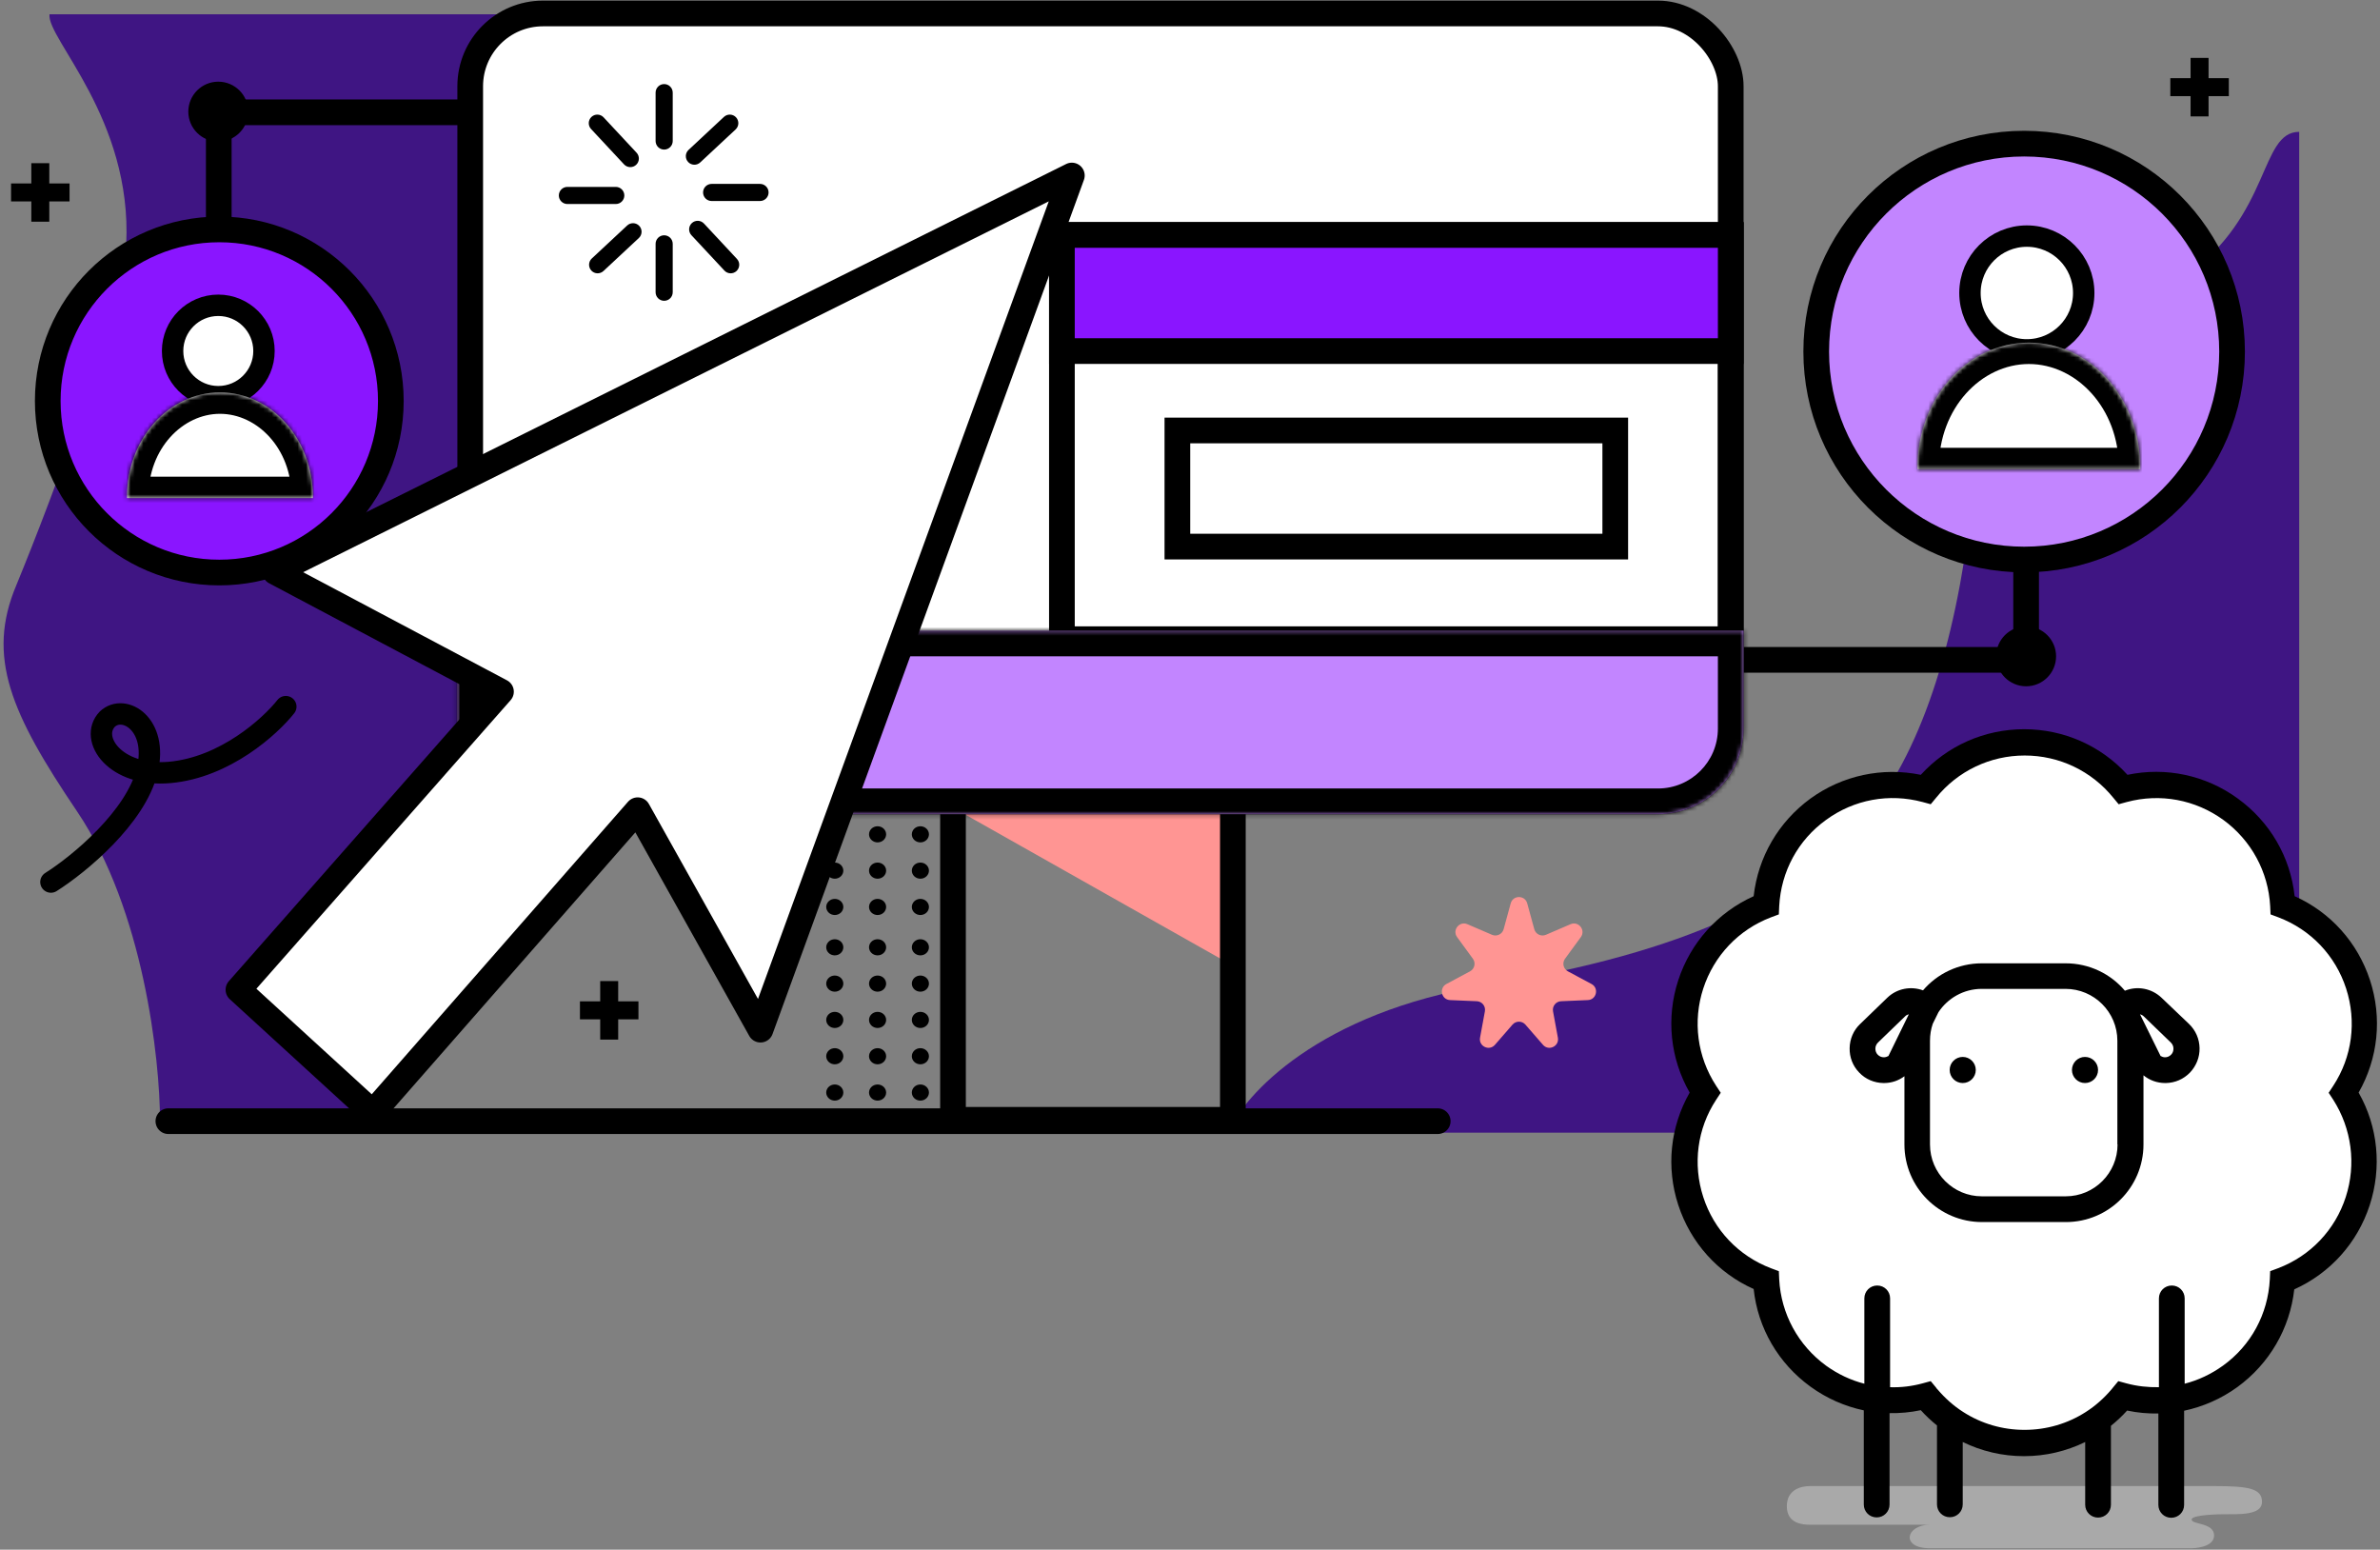 <svg width='556' height='362' viewBox='0 0 556 362' fill='none' xmlns='http://www.w3.org/2000/svg'>
<rect x="0" y="0" width="556" height="362" fill="#808080" stroke="none"/>
<path d='M288.368 225.771L218.056 186.074L288.742 186.512L288.368 225.771Z' fill='#FF9593'/>
<path d='M537.123 238.765V30.798C527.842 30.798 530.669 50.161 510.589 64.503C490.51 78.846 463.338 99.116 459.666 125.472C455.471 155.584 446.833 180.551 432.491 194.893C418.148 209.236 395.849 222.271 347.084 230.16C308.073 236.47 290.67 255.737 286.846 264.582H504.135L537.123 238.765Z' fill='#3F1583'/>
<path d='M398.712 154.135H474.623' stroke='black' stroke-width='6'/>
<path d='M473.328 103.799V153.31' stroke='black' stroke-width='6'/>
<circle cx='473.328' cy='153.31' r='6.5' fill='black' stroke='black'/>
<circle cx='472.867' cy='82.127' r='48.574' fill='#C285FF' stroke='black' stroke-width='6'/>
<circle cx='473.498' cy='68.438' r='13.288' fill='white' stroke='black' stroke-width='5'/>
<mask id='path-8-inside-1' fill='white'>
<path fill-rule='evenodd' clip-rule='evenodd' d='M499.983 109.605C499.985 109.47 499.986 109.334 499.986 109.199C499.986 93.09 488.338 80.031 473.969 80.031C459.6 80.031 447.952 93.09 447.952 109.199C447.952 109.334 447.952 109.47 447.954 109.605H499.983Z'/>
</mask>
<path fill-rule='evenodd' clip-rule='evenodd' d='M499.983 109.605C499.985 109.47 499.986 109.334 499.986 109.199C499.986 93.09 488.338 80.031 473.969 80.031C459.6 80.031 447.952 93.09 447.952 109.199C447.952 109.334 447.952 109.47 447.954 109.605H499.983Z' fill='white'/>
<path d='M499.983 109.605V114.605H504.923L504.983 109.666L499.983 109.605ZM447.954 109.605L442.955 109.666L443.015 114.605H447.954V109.605ZM494.986 109.199C494.986 109.314 494.985 109.429 494.984 109.544L504.983 109.666C504.985 109.511 504.986 109.355 504.986 109.199H494.986ZM473.969 85.031C485.054 85.031 494.986 95.299 494.986 109.199H504.986C504.986 90.881 491.621 75.031 473.969 75.031V85.031ZM452.952 109.199C452.952 95.299 462.883 85.031 473.969 85.031V75.031C456.316 75.031 442.952 90.881 442.952 109.199H452.952ZM452.954 109.544C452.952 109.429 452.952 109.314 452.952 109.199H442.952C442.952 109.355 442.953 109.511 442.955 109.666L452.954 109.544ZM447.954 114.605H499.983V104.605H447.954V114.605Z' fill='black' mask='url(#path-8-inside-1)'/>
<path d='M142.795 3.34H11.561C10.882 9.025 30.923 27.692 29.489 57.057C28.762 71.948 12.647 115.239 3.802 136.725C-3.232 153.427 2.525 166.639 18.015 189.558C33.505 212.477 37.377 247.333 37.377 261.896H89.01L149.249 153.747L142.795 3.34Z' fill='#3F1583'/>
<path d='M127.85 26.232C124.549 26.232 75.313 26.232 51.108 26.232V61.715' stroke='black' stroke-width='6'/>
<circle cx='51.231' cy='93.664' r='40.075' fill='#8A15FF' stroke='black' stroke-width='6'/>
<circle cx='50.995' cy='26.08' r='6.5' fill='black' stroke='black'/>
<circle cx='50.995' cy='81.989' r='10.675' fill='white' stroke='black' stroke-width='5'/>
<mask id='path-15-inside-2' fill='white'>
<path fill-rule='evenodd' clip-rule='evenodd' d='M73.096 116.343C73.097 116.231 73.098 116.117 73.098 116.004C73.098 102.562 63.378 91.664 51.387 91.664C39.397 91.664 29.676 102.562 29.676 116.004C29.676 116.117 29.677 116.231 29.678 116.343H73.096Z'/>
</mask>
<path fill-rule='evenodd' clip-rule='evenodd' d='M73.096 116.343C73.097 116.231 73.098 116.117 73.098 116.004C73.098 102.562 63.378 91.664 51.387 91.664C39.397 91.664 29.676 102.562 29.676 116.004C29.676 116.117 29.677 116.231 29.678 116.343H73.096Z' fill='white'/>
<path d='M73.096 116.343V121.343H78.036L78.096 116.404L73.096 116.343ZM29.678 116.343L24.679 116.404L24.739 121.343H29.678V116.343ZM68.098 116.004C68.098 116.097 68.098 116.19 68.097 116.283L78.096 116.404C78.097 116.271 78.098 116.138 78.098 116.004H68.098ZM51.387 96.664C60.094 96.664 68.098 104.77 68.098 116.004H78.098C78.098 100.353 66.661 86.664 51.387 86.664V96.664ZM34.676 116.004C34.676 104.77 42.68 96.664 51.387 96.664V86.664C36.113 86.664 24.676 100.353 24.676 116.004H34.676ZM34.678 116.283C34.677 116.19 34.676 116.097 34.676 116.004H24.676C24.676 116.138 24.677 116.271 24.679 116.404L34.678 116.283ZM29.678 121.343H73.096V111.343H29.678V121.343Z' fill='black' mask='url(#path-15-inside-2)'/>
<rect x='222.633' y='157.296' width='65.383' height='104.285' stroke='black' stroke-width='6'/>
<rect x='109.847' y='3.145' width='294.476' height='184.038' rx='17' fill='white' stroke='black' stroke-width='6'/>
<rect x='248.076' y='54.885' width='156.247' height='94.425' stroke='black' stroke-width='6'/>
<rect x='248.076' y='54.885' width='156.247' height='27.124' fill='#8A15FF' stroke='black' stroke-width='6'/>
<mask id='path-21-inside-3' fill='white'>
<path fill-rule='evenodd' clip-rule='evenodd' d='M407.323 147.31V170.184C407.323 181.229 398.369 190.184 387.323 190.184H126.847C115.801 190.184 106.847 181.229 106.847 170.184V147.31H407.323Z'/>
</mask>
<path fill-rule='evenodd' clip-rule='evenodd' d='M407.323 147.31V170.184C407.323 181.229 398.369 190.184 387.323 190.184H126.847C115.801 190.184 106.847 181.229 106.847 170.184V147.31H407.323Z' fill='#C285FF'/>
<path d='M407.323 147.31H413.323V141.31H407.323V147.31ZM106.847 147.31V141.31H100.847V147.31H106.847ZM401.323 147.31V170.184H413.323V147.31H401.323ZM401.323 170.184C401.323 177.916 395.055 184.184 387.323 184.184V196.184C401.682 196.184 413.323 184.543 413.323 170.184H401.323ZM387.323 184.184H126.847V196.184H387.323V184.184ZM126.847 184.184C119.115 184.184 112.847 177.916 112.847 170.184H100.847C100.847 184.543 112.488 196.184 126.847 196.184V184.184ZM112.847 170.184V147.31H100.847V170.184H112.847ZM106.847 153.31H407.323V141.31H106.847V153.31Z' fill='black' mask='url(#path-21-inside-3)'/>
<rect x='275.052' y='100.554' width='102.294' height='27.124' stroke='black' stroke-width='6'/>
<path d='M195.015 253.826C195.871 253.826 196.515 254.473 196.515 255.211C196.515 255.948 195.871 256.596 195.015 256.596C194.158 256.596 193.515 255.948 193.515 255.211C193.515 254.473 194.158 253.826 195.015 253.826Z' fill='black' stroke='black'/>
<path d='M195.015 245.344C195.871 245.344 196.515 245.991 196.515 246.728C196.515 247.466 195.871 248.113 195.015 248.113C194.158 248.113 193.515 247.466 193.515 246.728C193.515 245.991 194.158 245.344 195.015 245.344Z' fill='black' stroke='black'/>
<path d='M195.015 236.861C195.871 236.861 196.515 237.509 196.515 238.246C196.515 238.983 195.871 239.631 195.015 239.631C194.158 239.631 193.515 238.983 193.515 238.246C193.515 237.509 194.158 236.861 195.015 236.861Z' fill='black' stroke='black'/>
<path d='M195.015 228.379C195.871 228.379 196.515 229.026 196.515 229.764C196.515 230.501 195.871 231.149 195.015 231.149C194.158 231.149 193.515 230.501 193.515 229.764C193.515 229.026 194.158 228.379 195.015 228.379Z' fill='black' stroke='black'/>
<path d='M195.015 219.896C195.871 219.896 196.515 220.544 196.515 221.281C196.515 222.019 195.871 222.666 195.015 222.666C194.158 222.666 193.515 222.019 193.515 221.281C193.515 220.544 194.158 219.896 195.015 219.896Z' fill='black' stroke='black'/>
<path d='M195.015 210.471C195.871 210.471 196.515 211.119 196.515 211.856C196.515 212.594 195.871 213.241 195.015 213.241C194.158 213.241 193.515 212.594 193.515 211.856C193.515 211.119 194.158 210.471 195.015 210.471Z' fill='black' stroke='black'/>
<path d='M195.015 201.989C195.871 201.989 196.515 202.637 196.515 203.374C196.515 204.111 195.871 204.759 195.015 204.759C194.158 204.759 193.515 204.111 193.515 203.374C193.515 202.637 194.158 201.989 195.015 201.989Z' fill='black' stroke='black'/>
<path d='M195.015 193.507C195.871 193.507 196.515 194.154 196.515 194.892C196.515 195.629 195.871 196.277 195.015 196.277C194.158 196.277 193.515 195.629 193.515 194.892C193.515 194.154 194.158 193.507 195.015 193.507Z' fill='black' stroke='black'/>
<path d='M205.015 253.826C205.871 253.826 206.515 254.473 206.515 255.211C206.515 255.948 205.871 256.596 205.015 256.596C204.158 256.596 203.515 255.948 203.515 255.211C203.515 254.473 204.158 253.826 205.015 253.826Z' fill='black' stroke='black'/>
<path d='M205.015 245.344C205.871 245.344 206.515 245.991 206.515 246.728C206.515 247.466 205.871 248.113 205.015 248.113C204.158 248.113 203.515 247.466 203.515 246.728C203.515 245.991 204.158 245.344 205.015 245.344Z' fill='black' stroke='black'/>
<path d='M205.015 236.861C205.871 236.861 206.515 237.509 206.515 238.246C206.515 238.983 205.871 239.631 205.015 239.631C204.158 239.631 203.515 238.983 203.515 238.246C203.515 237.509 204.158 236.861 205.015 236.861Z' fill='black' stroke='black'/>
<path d='M205.015 228.379C205.871 228.379 206.515 229.026 206.515 229.764C206.515 230.501 205.871 231.149 205.015 231.149C204.158 231.149 203.515 230.501 203.515 229.764C203.515 229.026 204.158 228.379 205.015 228.379Z' fill='black' stroke='black'/>
<path d='M205.015 219.896C205.871 219.896 206.515 220.544 206.515 221.281C206.515 222.019 205.871 222.666 205.015 222.666C204.158 222.666 203.515 222.019 203.515 221.281C203.515 220.544 204.158 219.896 205.015 219.896Z' fill='black' stroke='black'/>
<path d='M205.015 210.471C205.871 210.471 206.515 211.119 206.515 211.856C206.515 212.594 205.871 213.241 205.015 213.241C204.158 213.241 203.515 212.594 203.515 211.856C203.515 211.119 204.158 210.471 205.015 210.471Z' fill='black' stroke='black'/>
<path d='M205.015 201.989C205.871 201.989 206.515 202.637 206.515 203.374C206.515 204.111 205.871 204.759 205.015 204.759C204.158 204.759 203.515 204.111 203.515 203.374C203.515 202.637 204.158 201.989 205.015 201.989Z' fill='black' stroke='black'/>
<path d='M205.015 193.507C205.871 193.507 206.515 194.154 206.515 194.892C206.515 195.629 205.871 196.277 205.015 196.277C204.158 196.277 203.515 195.629 203.515 194.892C203.515 194.154 204.158 193.507 205.015 193.507Z' fill='black' stroke='black'/>
<path d='M215.015 253.826C215.871 253.826 216.515 254.473 216.515 255.211C216.515 255.948 215.871 256.596 215.015 256.596C214.158 256.596 213.515 255.948 213.515 255.211C213.515 254.473 214.158 253.826 215.015 253.826Z' fill='black' stroke='black'/>
<path d='M215.015 245.344C215.871 245.344 216.515 245.991 216.515 246.728C216.515 247.466 215.871 248.113 215.015 248.113C214.158 248.113 213.515 247.466 213.515 246.728C213.515 245.991 214.158 245.344 215.015 245.344Z' fill='black' stroke='black'/>
<path d='M215.015 236.861C215.871 236.861 216.515 237.509 216.515 238.246C216.515 238.983 215.871 239.631 215.015 239.631C214.158 239.631 213.515 238.983 213.515 238.246C213.515 237.509 214.158 236.861 215.015 236.861Z' fill='black' stroke='black'/>
<path d='M215.015 228.379C215.871 228.379 216.515 229.026 216.515 229.764C216.515 230.501 215.871 231.149 215.015 231.149C214.158 231.149 213.515 230.501 213.515 229.764C213.515 229.026 214.158 228.379 215.015 228.379Z' fill='black' stroke='black'/>
<path d='M215.015 219.896C215.871 219.896 216.515 220.544 216.515 221.281C216.515 222.019 215.871 222.666 215.015 222.666C214.158 222.666 213.515 222.019 213.515 221.281C213.515 220.544 214.158 219.896 215.015 219.896Z' fill='black' stroke='black'/>
<path d='M215.015 210.471C215.871 210.471 216.515 211.119 216.515 211.856C216.515 212.594 215.871 213.241 215.015 213.241C214.158 213.241 213.515 212.594 213.515 211.856C213.515 211.119 214.158 210.471 215.015 210.471Z' fill='black' stroke='black'/>
<path d='M215.015 201.989C215.871 201.989 216.515 202.637 216.515 203.374C216.515 204.111 215.871 204.759 215.015 204.759C214.158 204.759 213.515 204.111 213.515 203.374C213.515 202.637 214.158 201.989 215.015 201.989Z' fill='black' stroke='black'/>
<path d='M215.015 193.507C215.871 193.507 216.515 194.154 216.515 194.892C216.515 195.629 215.871 196.277 215.015 196.277C214.158 196.277 213.515 195.629 213.515 194.892C213.515 194.154 214.158 193.507 215.015 193.507Z' fill='black' stroke='black'/>
<path fill-rule='evenodd' clip-rule='evenodd' d='M143.416 234.907L143.416 230.174L141.217 230.174L141.217 234.907L136.484 234.907L136.484 237.106L141.217 237.106L141.217 241.84L143.416 241.84L143.416 237.106L148.15 237.106L148.15 234.907L143.416 234.907Z' fill='black'/>
<path d='M143.416 230.174L144.416 230.174L144.416 229.174L143.416 229.174L143.416 230.174ZM143.416 234.907L142.416 234.907L142.416 235.907L143.416 235.907L143.416 234.907ZM141.217 230.174L141.217 229.174L140.217 229.174L140.217 230.174L141.217 230.174ZM141.217 234.907L141.217 235.907L142.217 235.907L142.217 234.907L141.217 234.907ZM136.484 234.907L136.484 233.907L135.484 233.907L135.484 234.907L136.484 234.907ZM136.484 237.106L135.484 237.106L135.484 238.106L136.484 238.106L136.484 237.106ZM141.217 237.106L142.217 237.106L142.217 236.106L141.217 236.106L141.217 237.106ZM141.217 241.84L140.217 241.84L140.217 242.84L141.217 242.84L141.217 241.84ZM143.416 241.84L143.416 242.84L144.416 242.84L144.416 241.84L143.416 241.84ZM143.416 237.106L143.416 236.106L142.416 236.106L142.416 237.106L143.416 237.106ZM148.15 237.106L148.15 238.106L149.15 238.106L149.15 237.106L148.15 237.106ZM148.15 234.907L149.15 234.907L149.15 233.907L148.15 233.907L148.15 234.907ZM142.416 230.174L142.416 234.907L144.416 234.907L144.416 230.174L142.416 230.174ZM141.217 231.174L143.416 231.174L143.416 229.174L141.217 229.174L141.217 231.174ZM142.217 234.907L142.217 230.174L140.217 230.174L140.217 234.907L142.217 234.907ZM136.484 235.907L141.217 235.907L141.217 233.907L136.484 233.907L136.484 235.907ZM137.484 237.106L137.484 234.907L135.484 234.907L135.484 237.106L137.484 237.106ZM141.217 236.106L136.484 236.106L136.484 238.106L141.217 238.106L141.217 236.106ZM142.217 241.84L142.217 237.106L140.217 237.106L140.217 241.84L142.217 241.84ZM143.416 240.84L141.217 240.84L141.217 242.84L143.416 242.84L143.416 240.84ZM142.416 237.106L142.416 241.84L144.416 241.84L144.416 237.106L142.416 237.106ZM148.15 236.106L143.416 236.106L143.416 238.106L148.15 238.106L148.15 236.106ZM147.15 234.907L147.15 237.106L149.15 237.106L149.15 234.907L147.15 234.907ZM143.416 235.907L148.15 235.907L148.15 233.907L143.416 233.907L143.416 235.907Z' fill='black'/>
<path fill-rule='evenodd' clip-rule='evenodd' d='M514.949 19.259L514.949 14.526L512.75 14.526L512.75 19.259L508.016 19.259L508.016 21.459L512.75 21.459L512.75 26.192L514.949 26.192L514.949 21.459L519.682 21.459L519.682 19.259H514.949Z' fill='black'/>
<path d='M514.949 14.526L515.949 14.526L515.949 13.526L514.949 13.526L514.949 14.526ZM514.949 19.259L513.949 19.259L513.949 20.259H514.949V19.259ZM512.75 14.526L512.75 13.526L511.75 13.526L511.75 14.526L512.75 14.526ZM512.75 19.259L512.75 20.259L513.75 20.259L513.75 19.259L512.75 19.259ZM508.016 19.259L508.016 18.259L507.016 18.259L507.016 19.259L508.016 19.259ZM508.016 21.459L507.016 21.459L507.016 22.459L508.016 22.459L508.016 21.459ZM512.75 21.459L513.75 21.459L513.75 20.459L512.75 20.459L512.75 21.459ZM512.75 26.192L511.75 26.192L511.75 27.192L512.75 27.192L512.75 26.192ZM514.949 26.192L514.949 27.192L515.949 27.192L515.949 26.192L514.949 26.192ZM514.949 21.459L514.949 20.459L513.949 20.459L513.949 21.459L514.949 21.459ZM519.682 21.459L519.682 22.459L520.682 22.459L520.682 21.459L519.682 21.459ZM519.682 19.259L520.682 19.259L520.682 18.259H519.682V19.259ZM513.949 14.526L513.949 19.259L515.949 19.259L515.949 14.526L513.949 14.526ZM512.75 15.526L514.949 15.526L514.949 13.526L512.75 13.526L512.75 15.526ZM513.75 19.259L513.75 14.526L511.75 14.526L511.75 19.259L513.75 19.259ZM508.016 20.259L512.75 20.259L512.75 18.259L508.016 18.259L508.016 20.259ZM509.016 21.459L509.016 19.259L507.016 19.259L507.016 21.459L509.016 21.459ZM512.75 20.459L508.016 20.459L508.016 22.459L512.75 22.459L512.75 20.459ZM513.75 26.192L513.75 21.459L511.75 21.459L511.75 26.192L513.75 26.192ZM514.949 25.192L512.75 25.192L512.75 27.192L514.949 27.192L514.949 25.192ZM513.949 21.459L513.949 26.192L515.949 26.192L515.949 21.459L513.949 21.459ZM519.682 20.459L514.949 20.459L514.949 22.459L519.682 22.459L519.682 20.459ZM518.682 19.259L518.682 21.459L520.682 21.459L520.682 19.259L518.682 19.259ZM514.949 20.259H519.682V18.259H514.949V20.259Z' fill='black'/>
<path fill-rule='evenodd' clip-rule='evenodd' d='M10.515 43.852L10.515 39.119L8.316 39.119L8.316 43.852L3.582 43.852L3.582 46.051L8.316 46.051L8.316 50.785L10.515 50.785L10.515 46.051L15.248 46.051L15.248 43.852H10.515Z' fill='black'/>
<path d='M10.515 39.119L11.515 39.119L11.515 38.119L10.515 38.119L10.515 39.119ZM10.515 43.852L9.515 43.852L9.515 44.852H10.515V43.852ZM8.316 39.119L8.316 38.119L7.316 38.119L7.316 39.119L8.316 39.119ZM8.316 43.852L8.316 44.852L9.316 44.852L9.316 43.852L8.316 43.852ZM3.582 43.852L3.582 42.852L2.582 42.852L2.582 43.852L3.582 43.852ZM3.582 46.051L2.582 46.051L2.582 47.051L3.582 47.051L3.582 46.051ZM8.316 46.051L9.316 46.051L9.316 45.051L8.316 45.051L8.316 46.051ZM8.316 50.785L7.316 50.785L7.316 51.785L8.316 51.785L8.316 50.785ZM10.515 50.785L10.515 51.785L11.515 51.785L11.515 50.785L10.515 50.785ZM10.515 46.051L10.515 45.051L9.515 45.051L9.515 46.051L10.515 46.051ZM15.248 46.051L15.248 47.051L16.248 47.051L16.248 46.051L15.248 46.051ZM15.248 43.852L16.248 43.852L16.248 42.852H15.248V43.852ZM9.515 39.119L9.515 43.852L11.515 43.852L11.515 39.119L9.515 39.119ZM8.316 40.119L10.515 40.119L10.515 38.119L8.316 38.119L8.316 40.119ZM9.316 43.852L9.316 39.119L7.316 39.119L7.316 43.852L9.316 43.852ZM3.582 44.852L8.316 44.852L8.316 42.852L3.582 42.852L3.582 44.852ZM4.582 46.051L4.582 43.852L2.582 43.852L2.582 46.051L4.582 46.051ZM8.316 45.051L3.582 45.051L3.582 47.051L8.316 47.051L8.316 45.051ZM9.316 50.785L9.316 46.051L7.316 46.051L7.316 50.785L9.316 50.785ZM10.515 49.785L8.316 49.785L8.316 51.785L10.515 51.785L10.515 49.785ZM9.515 46.051L9.515 50.785L11.515 50.785L11.515 46.051L9.515 46.051ZM15.248 45.051L10.515 45.051L10.515 47.051L15.248 47.051L15.248 45.051ZM14.248 43.852L14.248 46.051L16.248 46.051L16.248 43.852L14.248 43.852ZM10.515 44.852H15.248V42.852H10.515V44.852Z' fill='black'/>
<path d='M335.873 261.896H39.333' stroke='black' stroke-width='6' stroke-linecap='round'/>
<path d='M64.26 133.582L250.399 41L177.655 240.519L148.97 189.26L87.082 259.896L55.702 231.189L117.035 161.572L64.26 133.582Z' fill='white' stroke='black' stroke-width='6' stroke-linecap='round' stroke-linejoin='round'/>
<path d='M11.896 206.036C18.48 201.89 31.786 190.874 34.408 179.925C36.986 169.16 28.95 164.308 25.065 167.99C20.762 172.495 26.821 181.599 39.698 180.428C52.575 179.258 63.111 169.697 66.769 165.064' stroke='black' stroke-width='5' stroke-linecap='round' stroke-linejoin='round'/>
<path d='M517.243 347.138H422.829C421.028 347.138 417.425 347.766 417.425 351.848C417.425 355.931 421.185 356.166 422.829 356.166H430.164H450.844C445.285 356.166 443.895 361.661 450.844 361.661H511.992C511.992 361.661 517.243 361.661 517.243 358.651C517.243 355.64 511.992 356.166 511.992 354.95C511.992 353.734 519.393 353.717 519.393 353.717C523.093 353.717 528.438 353.979 528.438 350.838C528.438 347.698 525.35 347.138 517.243 347.138Z' fill='#C4C4C4' fill-opacity='0.6'/>
<path d='M553.158 229.626C555.987 238.283 555.016 247.573 550.541 255.428C555.016 263.282 555.902 272.657 553.074 281.314C550.246 289.971 543.998 296.897 535.766 300.613C534.753 309.608 530.067 317.674 522.722 323.037C519.007 325.739 514.828 327.555 510.48 328.484L504.57 329.118C502.164 329.16 499.758 328.949 497.394 328.442C496.254 329.709 494.988 330.891 493.679 331.947L487.769 335.663C483.463 337.775 478.693 338.915 473.712 338.915C468.773 338.915 463.96 337.775 459.655 335.663L453.745 331.863C452.436 330.807 451.17 329.624 450.03 328.357C447.624 328.864 445.218 329.075 442.854 329.033L436.944 328.4C432.596 327.471 428.416 325.655 424.702 322.952C417.314 317.589 412.628 309.523 411.658 300.528C403.426 296.855 397.178 289.887 394.35 281.23C391.522 272.573 392.492 263.282 396.967 255.428C392.492 247.573 391.522 238.283 394.35 229.626C397.178 220.969 403.426 214.043 411.658 210.327C412.671 201.332 417.356 193.266 424.702 187.903C432.047 182.582 441.207 180.64 450.03 182.456C456.109 175.784 464.636 171.983 473.754 171.983C482.872 171.983 491.399 175.784 497.478 182.456C506.301 180.598 515.461 182.54 522.807 187.903C530.194 193.266 534.88 201.332 535.851 210.327C544.082 214.001 550.33 220.969 553.158 229.626Z' fill='white'/>
<path d='M551.006 255.222C555.559 247.232 556.547 237.781 553.669 228.975C550.791 220.169 544.433 213.081 536.057 209.344C535.069 200.194 530.3 191.989 522.783 186.533C515.308 181.078 505.987 179.102 497.008 180.992C490.823 174.205 482.145 170.338 472.867 170.338C463.588 170.338 454.91 174.205 448.725 180.992C439.746 179.145 430.425 181.121 422.95 186.533C415.476 191.989 410.707 200.194 409.676 209.344C401.3 213.124 394.942 220.169 392.064 228.975C389.186 237.781 390.174 247.232 394.727 255.222C390.174 263.212 389.186 272.663 392.064 281.469C394.942 290.275 401.3 297.363 409.676 301.1C410.664 310.25 415.433 318.455 422.95 323.91C426.73 326.66 430.983 328.507 435.408 329.452V351.446C435.408 353.121 436.739 354.453 438.415 354.453C440.09 354.453 441.422 353.121 441.422 351.446V330.096C443.827 330.139 446.276 329.925 448.725 329.409C449.884 330.698 451.173 331.901 452.505 332.974V351.403C452.505 353.078 453.836 354.41 455.512 354.41C457.187 354.41 458.519 353.078 458.519 351.403V336.841C462.9 338.988 467.798 340.148 472.824 340.148C477.893 340.148 482.747 338.988 487.128 336.841V351.489C487.128 353.164 488.46 354.496 490.135 354.496C491.811 354.496 493.142 353.164 493.142 351.489V333.06C494.474 331.986 495.763 330.784 496.923 329.495C499.328 330.01 501.777 330.225 504.225 330.182V351.532C504.225 353.207 505.557 354.539 507.232 354.539C508.908 354.539 510.239 353.207 510.239 351.532V329.538C514.664 328.593 518.917 326.746 522.697 323.996C530.171 318.541 534.94 310.336 535.971 301.186C544.347 297.406 550.705 290.361 553.583 281.555C556.461 272.748 555.559 263.212 551.006 255.222ZM547.999 279.622C545.507 287.311 539.751 293.368 532.19 296.246L530.343 296.933L530.257 298.866C529.828 306.942 525.876 314.288 519.303 319.013C516.554 320.989 513.547 322.407 510.368 323.223V303.291C510.368 301.616 509.036 300.284 507.361 300.284C505.686 300.284 504.354 301.616 504.354 303.291V324.039C501.82 324.082 499.285 323.825 496.751 323.137L494.861 322.622L493.615 324.125C493.486 324.254 493.357 324.426 493.271 324.555C491.51 326.617 489.491 328.421 487.257 329.839C483.047 332.545 478.107 334.005 472.952 334.005C467.798 334.005 462.857 332.545 458.648 329.839C456.414 328.421 454.395 326.617 452.634 324.555C452.505 324.426 452.376 324.297 452.29 324.125L451.044 322.622L449.154 323.137C446.62 323.825 444.085 324.125 441.551 324.039V303.291C441.551 301.616 440.219 300.284 438.544 300.284C436.868 300.284 435.537 301.616 435.537 303.291V323.223C432.358 322.407 429.351 320.989 426.602 319.013C420.072 314.245 416.077 306.899 415.647 298.866L415.562 296.933L413.714 296.246C406.154 293.368 400.398 287.311 397.906 279.622C395.415 271.932 396.489 263.641 400.913 256.897L401.987 255.265L400.913 253.632C396.489 246.845 395.415 238.554 397.906 230.908C400.398 223.262 406.154 217.162 413.714 214.284L415.562 213.596L415.647 211.663C416.077 203.587 420.029 196.242 426.602 191.516C433.131 186.748 441.336 185.245 449.154 187.349L451.044 187.865L452.29 186.361C457.359 180.09 464.919 176.481 472.995 176.481C481.071 176.481 488.632 180.09 493.701 186.361L494.947 187.865L496.837 187.349C504.655 185.245 512.86 186.791 519.389 191.516C525.919 196.285 529.914 203.63 530.343 211.663L530.429 213.596L532.276 214.284C539.837 217.162 545.593 223.219 548.085 230.908C550.576 238.597 549.502 246.888 545.078 253.632L544.004 255.265L545.078 256.897C549.373 263.641 550.49 271.932 547.999 279.622Z' fill='black'/>
<path d='M504.956 233.056C502.593 230.822 499.242 230.264 496.407 231.423C493.099 227.514 488.116 225.023 482.575 225.023H462.986C457.488 225.023 452.548 227.471 449.24 231.338C446.448 230.307 443.183 230.865 440.906 233.056L434.549 239.199C433.002 240.659 432.143 242.678 432.1 244.826C432.057 246.974 432.83 248.993 434.334 250.539C435.794 252.086 437.813 252.945 439.961 252.988C440.004 252.988 440.09 252.988 440.133 252.988C441.894 252.988 443.527 252.43 444.901 251.399V267.336C444.901 277.345 453.02 285.464 463.029 285.464H482.618C492.627 285.464 500.746 277.345 500.746 267.336V251.184C502.163 252.344 503.925 252.988 505.815 252.988C505.858 252.988 505.944 252.988 505.987 252.988C508.134 252.945 510.11 252.086 511.614 250.539C513.074 248.993 513.891 246.974 513.848 244.826C513.805 242.678 512.946 240.702 511.399 239.199L504.956 233.056ZM504.741 246.673L499.93 236.922C500.23 237.008 500.574 237.18 500.789 237.395L507.146 243.537C507.533 243.924 507.748 244.397 507.748 244.955C507.748 245.513 507.576 245.986 507.189 246.373C506.803 246.759 506.33 246.974 505.772 246.974C505.428 246.974 505.041 246.845 504.741 246.673ZM494.689 267.336C494.689 273.994 489.276 279.45 482.575 279.45H462.986C456.328 279.45 450.872 274.037 450.872 267.336V243.108C450.872 241.733 451.087 240.402 451.517 239.156L452.848 236.449C454.996 233.185 458.734 230.994 462.943 230.994H482.532C489.19 230.994 494.646 236.406 494.646 243.108V267.336H494.689ZM440.09 246.974C439.532 246.974 439.059 246.759 438.673 246.373C438.286 245.986 438.114 245.47 438.114 244.955C438.114 244.439 438.329 243.924 438.716 243.537L445.073 237.395C445.331 237.137 445.632 237.008 445.932 236.922L441.164 246.673C440.863 246.845 440.477 246.974 440.09 246.974Z' fill='black'/>
<path d='M458.519 252.988C460.203 252.988 461.569 251.623 461.569 249.938C461.569 248.254 460.203 246.888 458.519 246.888C456.834 246.888 455.469 248.254 455.469 249.938C455.469 251.623 456.834 252.988 458.519 252.988Z' fill='black'/>
<path d='M487.085 252.988C488.77 252.988 490.135 251.623 490.135 249.938C490.135 248.254 488.77 246.888 487.085 246.888C485.401 246.888 484.035 248.254 484.035 249.938C484.035 251.623 485.401 252.988 487.085 252.988Z' fill='black'/>
<path d='M352.921 211.015C353.458 209.052 356.242 209.052 356.779 211.015L358.43 217.049C358.75 218.221 360.033 218.839 361.149 218.359L366.896 215.887C368.766 215.083 370.502 217.26 369.301 218.903L365.612 223.956C364.896 224.937 365.213 226.326 366.284 226.899L371.8 229.851C373.595 230.811 372.975 233.526 370.942 233.612L364.691 233.878C363.477 233.93 362.589 235.043 362.809 236.238L363.941 242.391C364.309 244.393 361.8 245.601 360.464 244.065L356.359 239.344C355.562 238.427 354.138 238.427 353.341 239.344L349.236 244.065C347.9 245.601 345.391 244.393 345.76 242.391L346.891 236.238C347.111 235.043 346.223 233.93 345.009 233.878L338.759 233.612C336.725 233.526 336.106 230.811 337.9 229.851L343.416 226.899C344.487 226.326 344.804 224.937 344.088 223.956L340.399 218.903C339.199 217.26 340.935 215.083 342.804 215.887L348.551 218.359C349.667 218.839 350.95 218.221 351.271 217.049L352.921 211.015Z' fill='#FF9593'/>
<path d='M157.156 21.64C157.156 20.536 156.261 19.64 155.156 19.64C154.052 19.64 153.156 20.536 153.156 21.64H157.156ZM153.156 32.943C153.156 34.047 154.052 34.943 155.156 34.943C156.261 34.943 157.156 34.047 157.156 32.943H153.156ZM153.156 21.64V32.943H157.156V21.64H153.156Z' fill='black'/>
<path d='M132.551 43.658C131.446 43.658 130.551 44.554 130.551 45.658C130.551 46.763 131.446 47.658 132.551 47.658V43.658ZM143.853 47.658C144.958 47.658 145.853 46.763 145.853 45.658C145.853 44.554 144.958 43.658 143.853 43.658V47.658ZM132.551 47.658H143.853V43.658H132.551V47.658Z' fill='black'/>
<path d='M177.551 46.956C178.655 46.956 179.551 46.061 179.551 44.956C179.551 43.852 178.655 42.956 177.551 42.956V46.956ZM166.248 42.956C165.144 42.956 164.248 43.852 164.248 44.956C164.248 46.061 165.144 46.956 166.248 46.956V42.956ZM177.551 42.956H166.248V46.956H177.551V42.956Z' fill='black'/>
<path d='M157.156 56.961C157.156 55.857 156.261 54.961 155.156 54.961C154.052 54.961 153.156 55.857 153.156 56.961H157.156ZM153.156 68.264C153.156 69.368 154.052 70.264 155.156 70.264C156.261 70.264 157.156 69.368 157.156 68.264H153.156ZM153.156 56.961V68.264H157.156V56.961H153.156Z' fill='black'/>
<path d='M141.005 27.407C140.252 26.599 138.986 26.555 138.178 27.308C137.37 28.062 137.326 29.327 138.08 30.135L141.005 27.407ZM145.788 38.401C146.541 39.209 147.807 39.253 148.615 38.5C149.422 37.747 149.467 36.481 148.713 35.673L145.788 38.401ZM138.08 30.135L145.788 38.401L148.713 35.673L141.005 27.407L138.08 30.135Z' fill='black'/>
<path d='M169.235 63.208C169.988 64.016 171.253 64.06 172.061 63.307C172.869 62.553 172.913 61.288 172.16 60.48L169.235 63.208ZM164.452 52.214C163.698 51.406 162.433 51.362 161.625 52.115C160.817 52.868 160.773 54.134 161.526 54.942L164.452 52.214ZM172.16 60.48L164.452 52.214L161.526 54.942L169.235 63.208L172.16 60.48Z' fill='black'/>
<path d='M149.245 55.598C150.053 54.845 150.097 53.579 149.344 52.771C148.59 51.964 147.325 51.919 146.517 52.673L149.245 55.598ZM138.251 60.381C137.443 61.135 137.399 62.4 138.152 63.208C138.905 64.016 140.171 64.06 140.979 63.307L138.251 60.381ZM146.517 52.673L138.251 60.381L140.979 63.307L149.245 55.598L146.517 52.673Z' fill='black'/>
<path d='M160.856 35.017C160.048 35.77 160.004 37.036 160.758 37.843C161.511 38.651 162.776 38.696 163.584 37.942L160.856 35.017ZM171.85 30.234C172.658 29.48 172.702 28.215 171.949 27.407C171.196 26.599 169.93 26.555 169.122 27.308L171.85 30.234ZM163.584 37.942L171.85 30.234L169.122 27.308L160.856 35.017L163.584 37.942Z' fill='black'/>
</svg>
